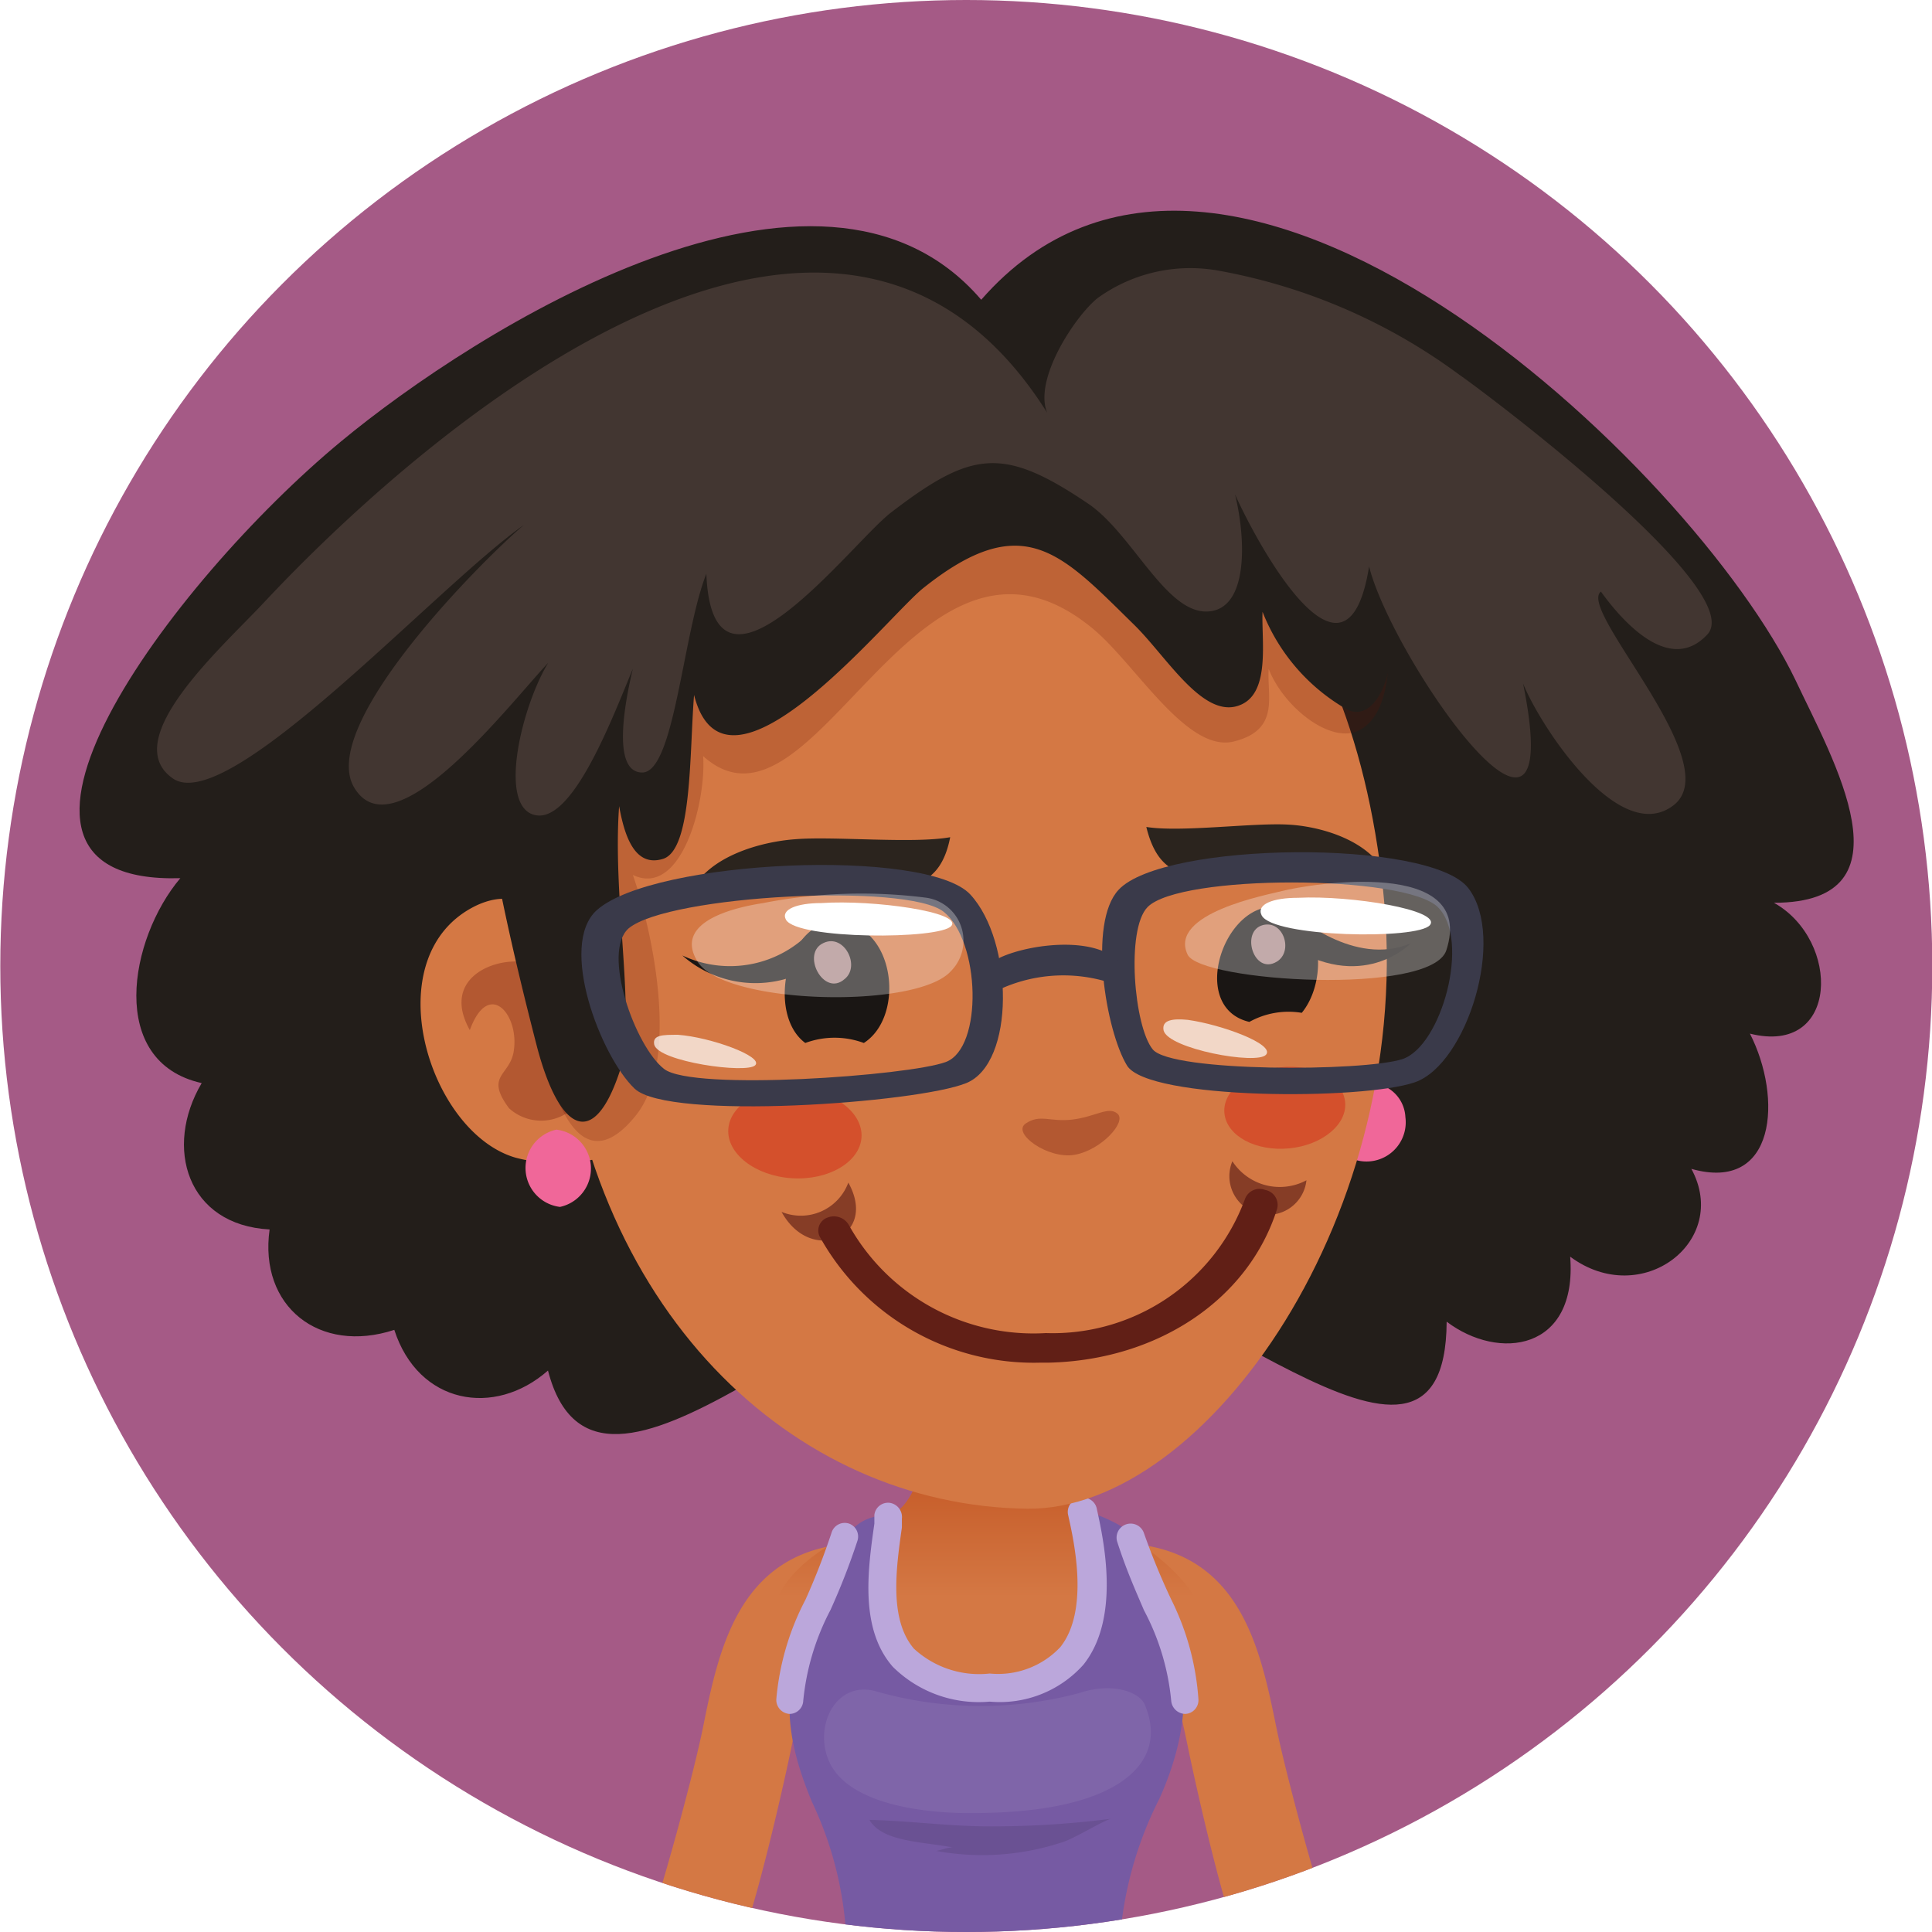 <svg xmlns="http://www.w3.org/2000/svg" xmlns:xlink="http://www.w3.org/1999/xlink" viewBox="0 0 66 66"><defs><style>.cls-1{fill:none;}.cls-2{clip-path:url(#clip-path);}.cls-3{fill:#a55a86;}.cls-4{fill:#d47844;}.cls-5{fill:url(#linear-gradient);}.cls-6{fill:#765aa3;}.cls-7{opacity:0.1;}.cls-8{fill:#bba7db;}.cls-22,.cls-23,.cls-24,.cls-9{fill:#fff;}.cls-9{opacity:0.07;}.cls-10{fill:#231e1a;}.cls-11{fill:#f06799;}.cls-12,.cls-13{fill:#661004;}.cls-12,.cls-22{opacity:0.3;}.cls-13{opacity:0.2;}.cls-14{fill:#423631;}.cls-15{fill:#1a1614;}.cls-16{fill:#2b241e;}.cls-17{fill:#a88686;}.cls-18{fill:#d4502c;}.cls-19{fill:#66241b;}.cls-19,.cls-24{opacity:0.7;}.cls-20{fill:#611f16;}.cls-21{fill:#3a3a4a;}</style><clipPath id="clip-path" transform="translate(0.01)"><circle class="cls-1" cx="33" cy="33" r="33"/></clipPath><linearGradient id="linear-gradient" x1="33.8" y1="49.37" x2="33.8" y2="54.56" gradientUnits="userSpaceOnUse"><stop offset="0" stop-color="#c25421"/><stop offset="1" stop-color="#d47844"/></linearGradient></defs><g id="Layer_2" data-name="Layer 2"><g id="avatars"><g class="cls-2"><rect class="cls-3" width="66" height="66"/><path class="cls-4" d="M29.09,55.89a1.57,1.57,0,0,0,1.35-1.75,1.55,1.55,0,0,0-1.71-1.38c-3.54.43-4.2,3.65-4.72,6.23-.31,1.54-1.3,5.19-1.91,7h3.33c.6-1.77,1.38-5.24,1.61-6.37C27.6,56.86,27.94,56,29.09,55.89Z" transform="translate(0.01)"/><path class="cls-4" d="M38.87,52.76a1.56,1.56,0,0,0-1.72,1.38,1.57,1.57,0,0,0,1.36,1.75c1.15.14,1.48,1,2.05,3.74.23,1.13,1,4.6,1.61,6.37H45.5c-.62-1.82-1.6-5.47-1.91-7C43.06,56.41,42.41,53.19,38.87,52.76Z" transform="translate(0.01)"/><path class="cls-5" d="M37.21,51.79c-2.16-.95-.71-3.53-3.54-3.53s-1.54,2.91-3.56,3.68c-4.72,1.78-4.69,4.52-1.89,7.31s7.7,3.2,11.53-.27S39.37,52.73,37.21,51.79Z" transform="translate(0.01)"/><path class="cls-6" d="M39.6,61.44c2-4.46-.1-6.81-1.14-9.2a5.44,5.44,0,0,0-1.28-.59c.39,1.75,1,6-3.38,6s-4-3.51-3.67-5.87a1.51,1.51,0,0,0-1,.44c-1.23,3.75-3.3,4.81-1.4,9.34A12.31,12.31,0,0,1,28.89,66h9.38A12.7,12.7,0,0,1,39.6,61.44Z" transform="translate(0.01)"/><path class="cls-7" d="M29.69,62.17c.44.75,1.78.74,2.84.94-.19,0-.37.09-.56.12a8.71,8.71,0,0,0,4.29-.29c.4-.11,1.49-.79,1.7-.81a32.09,32.09,0,0,1-4.38.26C32.25,62.37,31,62.2,29.69,62.17Z" transform="translate(0.01)"/><path class="cls-8" d="M36.84,51.19a.47.47,0,0,0-.36.57c.2.89.73,3.26-.27,4.51a2.92,2.92,0,0,1-2.41.9,3.29,3.29,0,0,1-2.59-.85c-.85-1-.61-2.73-.41-4.14l0-.3a.49.49,0,0,0-.41-.54.47.47,0,0,0-.53.41l0,.3c-.23,1.6-.5,3.6.63,4.89a4.17,4.17,0,0,0,3.31,1.19A3.83,3.83,0,0,0,37,56.87c1.29-1.61.68-4.31.46-5.32A.47.47,0,0,0,36.84,51.19Z" transform="translate(0.01)"/><path class="cls-8" d="M29,52.05a.47.47,0,0,0-.6.3,24.16,24.16,0,0,1-.89,2.29,9,9,0,0,0-1,3.41.48.48,0,0,0,.45.5h0a.47.47,0,0,0,.47-.45A8.4,8.4,0,0,1,28.36,55a23.52,23.52,0,0,0,.92-2.36A.47.47,0,0,0,29,52.05Z" transform="translate(0.01)"/><path class="cls-8" d="M39.06,52.35a.48.48,0,0,0-.91.3c.32,1,.64,1.7.92,2.36A8.21,8.21,0,0,1,40,58.1a.49.49,0,0,0,.48.45h0a.47.47,0,0,0,.45-.5A9,9,0,0,0,40,54.64,24.16,24.16,0,0,1,39.06,52.35Z" transform="translate(0.01)"/><path class="cls-9" d="M36.85,57.84a13.06,13.06,0,0,1-7-.08c-1.26-.3-2,1.08-1.6,2.25.51,1.56,3.14,2,5.43,1.92,4.51-.09,6.21-1.7,5.45-3.61C39,57.8,38,57.45,36.85,57.84Z" transform="translate(0.01)"/><path class="cls-10" d="M33.51,10.24C28,3.81,16.19,11.31,11.64,15.08,5.83,19.89-1.85,30.23,6.15,30c-1.75,2.07-2.5,6.28.73,7-1.3,2.2-.5,4.85,2.32,5-.37,2.63,1.7,4.27,4.26,3.43.82,2.54,3.42,3,5.25,1.39,1.68,6.5,10.35-3.66,16.23-3.78,5.3-.1,14.43,9.59,14.47,2.11,1.78,1.35,4.47,1,4.22-2.22,2.44,1.81,5.48-.53,4.14-3,2.9.82,3.12-2.43,2-4.62,3.06.77,3.11-3.19.82-4.47,4.85,0,2-4.92.74-7.6C57.86,16,41.84.7,33.51,10.24Z" transform="translate(0.01)"/><path class="cls-11" d="M46.73,37A1.34,1.34,0,1,0,48,38.16,1.22,1.22,0,0,0,46.73,37Z" transform="translate(0.01)"/><path class="cls-4" d="M32.16,14.91c-7.93.85-13.9,7.89-13.08,18.87s8,17.66,16,17.76c6.12.07,13.33-10.15,12.16-21.11C46.11,19.63,40.09,14.05,32.16,14.91Z" transform="translate(0.01)"/><path class="cls-4" d="M16.27,30.93c-3.51,1.68-1.67,7.76,1.34,8.62a5.74,5.74,0,0,0,2.91,0,.37.37,0,0,0,.05-.11c.38-.88-.65-5-.93-5.78C19,31.54,18,30.13,16.27,30.93Z" transform="translate(0.01)"/><path class="cls-12" d="M18.36,33c-1-.5-3.43.21-2.32,2.19.64-1.76,1.7-.54,1.5.72-.13.85-1,.82-.16,1.95a1.63,1.63,0,0,0,2,.15C21,37.11,19.54,33.65,18.36,33Z" transform="translate(0.01)"/><path class="cls-11" d="M19,38.59a1.34,1.34,0,0,0,.12,2.64A1.34,1.34,0,0,0,19,38.59Z" transform="translate(0.01)"/><path class="cls-13" d="M41.79,15.43a40.12,40.12,0,0,0-13,1.27c-6.56,1.81-11.51,9.15-10.79,16,.24,2.24,1.15,8.56,3.7,5.42,1.51-1.86.62-6.19-.09-8.23,1.66.79,2.51-2.49,2.4-4.06,3.82,3.43,7.27-9.38,13.33-4.34,1.45,1.21,3.2,4.24,4.8,3.84s1.12-1.56,1.19-2.48c.51,1.31,2.11,2.57,3.07,2.11,1.68-.83.87-4.95.66-6.3C46.65,15.91,44.1,15.57,41.79,15.43Z" transform="translate(0.01)"/><path class="cls-10" d="M43.16,14C35.42,10.71,27.67,13,20.53,16.6a8.58,8.58,0,0,0-3.67,3.56c-1.51,2.8,0,9.9,1.48,15.62.76,2.86,1.91,3.51,2.8.88.62-1.8-.24-5.86,0-9.12.17.93.5,2.11,1.5,1.8s.9-3.59,1.06-5.6c1.08,4.27,6.6-2.67,7.83-3.65,3.42-2.73,4.71-1.19,7.19,1.24,1.14,1.11,2.4,3.31,3.67,2.74,1-.44.69-2.21.73-3.17a6.63,6.63,0,0,0,2.84,3.31c1.18.69,2.32-2,1-5.63A7.41,7.41,0,0,0,43.16,14Z" transform="translate(0.01)"/><path class="cls-14" d="M35.85,14.24l-.05-.06s0,0,0,0S35.85,14.26,35.85,14.24Z" transform="translate(0.01)"/><path class="cls-14" d="M49.84,12.8a19.73,19.73,0,0,0-8.2-3.55,5.41,5.41,0,0,0-4.15.93c-.78.62-2.27,2.88-1.69,4l.05.06s0,0,0,0,0,0,0,0C28.77,2.71,15,14.18,9,20.59c-1.38,1.48-5,4.67-3.11,6s9-6.55,12-8.66c-1.45,1.23-7,6.8-5.82,8.94,1.35,2.38,5.33-2.83,6.65-4.23-.89,1.45-1.74,4.88-.47,5.2s2.61-3.17,3.36-5c-.22.93-.78,3.55.32,3.55s1.38-4.74,2.19-6.79c.21,5.28,5-1.11,6.32-2.1,2.75-2.11,3.82-2.25,6.7-.31,1.51,1,2.66,3.75,4.09,3.7s1.32-2.51.95-4c.84,1.86,3.82,7.24,4.58,2.46.78,3.13,6.86,11.89,5.26,4,.58,1.44,3.28,5.59,5.14,4.16s-3.31-6.68-2.48-7.3c.72,1,2.34,2.85,3.63,1.47C59.74,20.18,50.74,13.42,49.84,12.8Z" transform="translate(0.01)"/><path class="cls-15" d="M29.06,31.57c-2.1-.68-3,3-1.56,4.06a2.87,2.87,0,0,1,2,0C30.81,34.79,30.62,32.08,29.06,31.57Z" transform="translate(0.01)"/><path class="cls-15" d="M44.15,31.16c-2.08-1.1-3.78,3.21-1.48,3.75a2.75,2.75,0,0,1,1.79-.31C45.23,33.67,45.27,31.75,44.15,31.16Z" transform="translate(0.01)"/><path class="cls-16" d="M44,28.17c-1.2-.07-3.66.27-4.85.08.41,1.68,1.36,1.78,2.84,1.6A17.69,17.69,0,0,1,47.4,30C46.83,28.66,45,28.22,44,28.17Z" transform="translate(0.01)"/><path class="cls-16" d="M27.15,28.67c-1.12.08-3.07.57-3.62,1.95a21.45,21.45,0,0,1,5.92-.33c1.63.13,2.67,0,3-1.69C31.18,28.83,28.46,28.56,27.15,28.67Z" transform="translate(0.01)"/><path class="cls-12" d="M36.59,38.25c-.74.08-1.07-.2-1.56.13s.76,1.23,1.67,1.07,1.78-1.12,1.47-1.4S37.41,38.16,36.59,38.25Z" transform="translate(0.01)"/><path class="cls-15" d="M23.3,32.64a3.77,3.77,0,0,0,4.76.19l-.32-1.06A3.82,3.82,0,0,1,23.3,32.64Z" transform="translate(0.01)"/><path class="cls-15" d="M44.21,31.22l-.31,1c2.61,1.77,4.29,0,4.29,0C46.25,33.06,44.21,31.22,44.21,31.22Z" transform="translate(0.01)"/><path class="cls-17" d="M28.13,32.21c-.8.35,0,1.88.72,1.23C29.39,33,28.83,31.89,28.13,32.21Z" transform="translate(0.01)"/><path class="cls-17" d="M43.14,31.6c-.79.2-.32,1.73.47,1.25C44.18,32.5,43.84,31.43,43.14,31.6Z" transform="translate(0.01)"/><path class="cls-18" d="M43.73,36.46c-1.14.12-2,.83-1.91,1.59s1.07,1.29,2.21,1.18,2-.83,1.91-1.6S44.87,36.34,43.73,36.46Z" transform="translate(0.01)"/><path class="cls-18" d="M27.25,37.19c-1.26-.08-2.32.54-2.38,1.38s.92,1.6,2.17,1.68,2.32-.55,2.38-1.39S28.5,37.26,27.25,37.19Z" transform="translate(0.01)"/><path class="cls-19" d="M26.69,41.4c1,1.83,3.32.86,2.28-1A1.73,1.73,0,0,1,26.69,41.4Z" transform="translate(0.01)"/><path class="cls-19" d="M42.09,39.67a1.32,1.32,0,1,0,2.53.65A1.93,1.93,0,0,1,42.09,39.67Z" transform="translate(0.01)"/><path class="cls-20" d="M43.21,40.65a.53.53,0,0,0-.69.31,7,7,0,0,1-6.8,4.58A7.22,7.22,0,0,1,29,41.87a.59.59,0,0,0-.73-.28.47.47,0,0,0-.28.65,8.36,8.36,0,0,0,7.55,4.31h.29c3.73-.09,6.82-2.17,7.79-5.26A.52.52,0,0,0,43.21,40.65Z" transform="translate(0.01)"/><path class="cls-21" d="M38.2,30.4c-1.05,1.13-.43,4.82.29,6s8.07,1.19,9.84.57,3.12-4.94,1.82-6.63S39.73,28.74,38.2,30.4Zm9.7,5.78c-1.32.43-7.89.45-8.53-.33s-.92-4.1-.18-4.86c1.09-1.13,8.79-1.12,9.92,0S49.23,35.74,47.9,36.18Z" transform="translate(0.01)"/><path class="cls-21" d="M20.38,31.09c-1.33,1.19.13,5,1.29,6.1S31.33,37.68,33,37s1.62-4.83.14-6.44S22.32,29.36,20.38,31.09ZM32.3,36.28c-1.27.47-8.63,1-9.62.24s-2.15-4-1.21-4.81c1.37-1.13,9.51-1.56,10.76-.56S33.58,35.8,32.3,36.28Z" transform="translate(0.01)"/><path class="cls-21" d="M34.16,32.71c-.18.08-.93,1.06-.38,1.27A5.21,5.21,0,0,1,38,33.6c.32.11.61.07.5-.3C38,31.88,35.28,32.19,34.16,32.71Z" transform="translate(0.01)"/><path class="cls-22" d="M43.78,30.44c-.5.13-3.89.76-3.22,2.17.43.93,8.34,1.42,8.84-.15C50.43,29.27,44.75,30.19,43.78,30.44Z" transform="translate(0.01)"/><path class="cls-22" d="M31.65,30.67a17.44,17.44,0,0,0-5.59.18c-.57.09-3.16.52-2.24,2s7.48,1.63,8.65.33A1.48,1.48,0,0,0,31.65,30.67Z" transform="translate(0.01)"/><path class="cls-23" d="M44.33,30.67c-.85,0-1.43.22-1.24.6.38.75,5.35.84,5.75.33S46.15,30.58,44.33,30.67Z" transform="translate(0.01)"/><path class="cls-24" d="M40.57,34.84c-.52-.05-.9,0-.83.36.15.63,3.19,1.19,3.5.83S41.71,35,40.57,34.84Z" transform="translate(0.01)"/><path class="cls-23" d="M28.05,30.85c-.84,0-1.4.22-1.21.57.39.68,5.27.68,5.65.21S29.83,30.73,28.05,30.85Z" transform="translate(0.01)"/><path class="cls-24" d="M23.15,35.35c-.52,0-.88,0-.81.34.15.58,3.16,1,3.45.7S24.26,35.43,23.15,35.35Z" transform="translate(0.01)"/></g></g></g></svg>